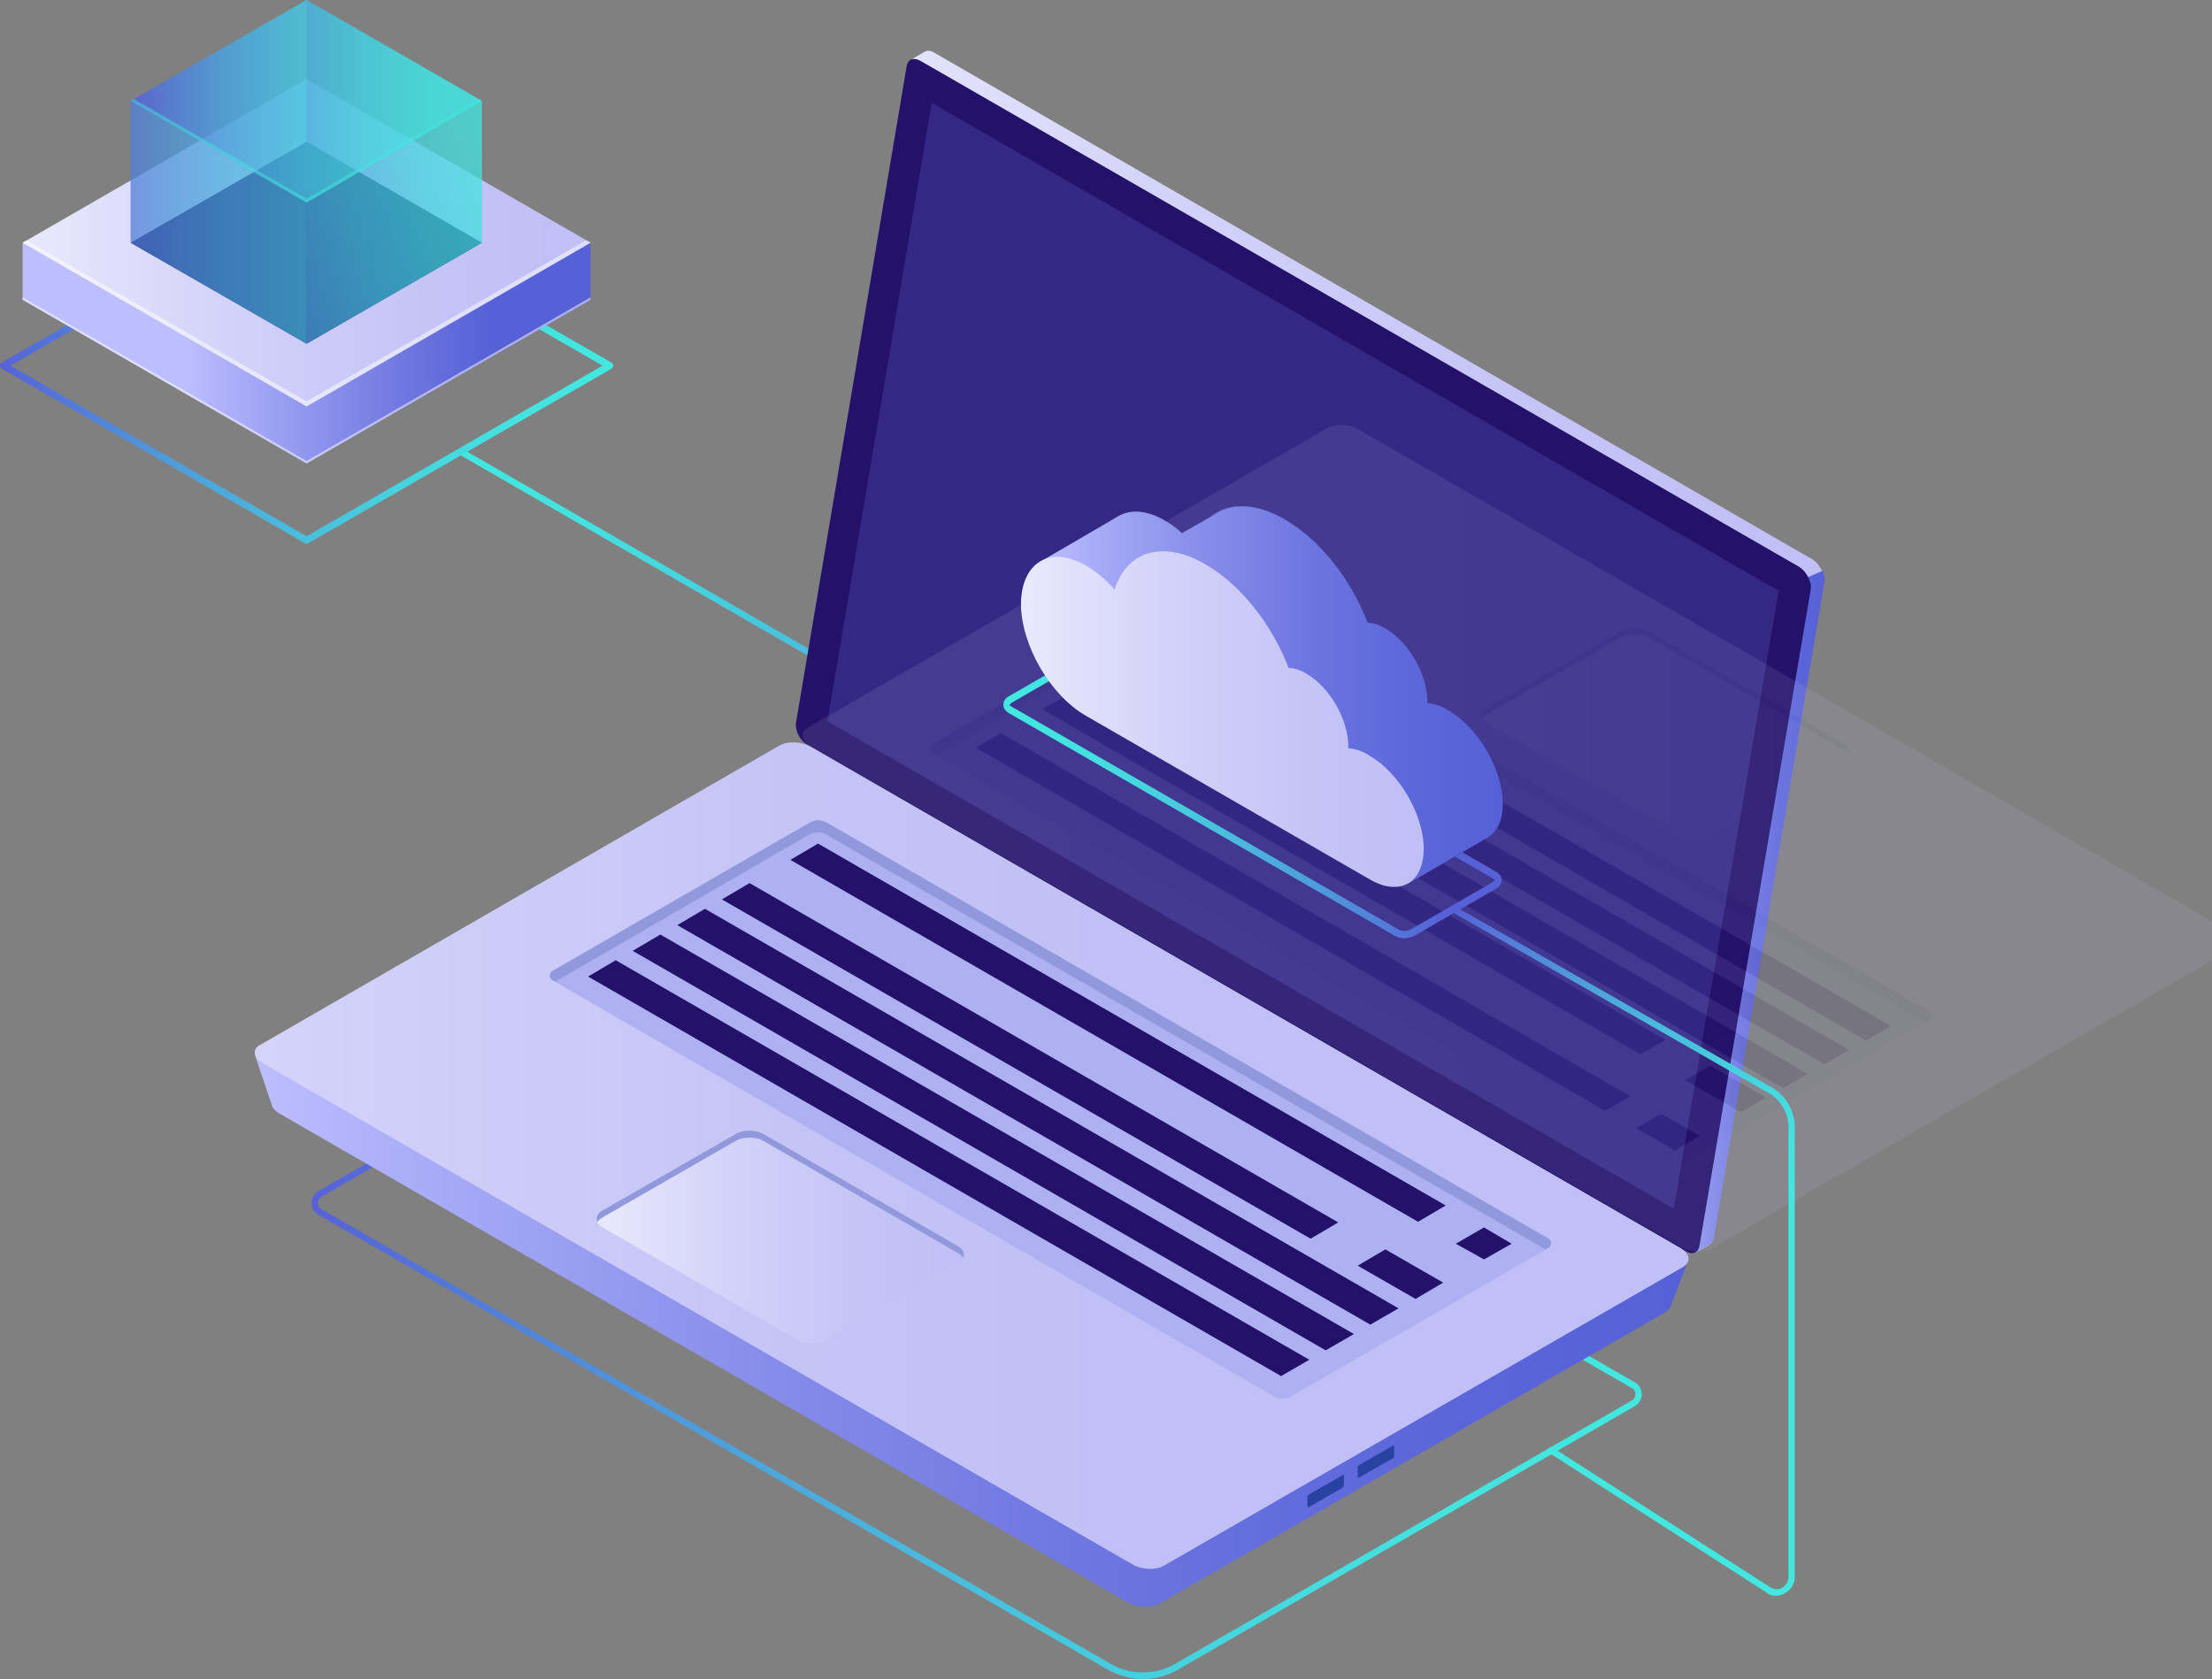 <svg  class="laptop" viewBox="0 0 652 495" fill="none" xmlns="http://www.w3.org/2000/svg">
<rect x="0" y="0" width="652" height="495" fill="#808080" stroke="none"/>
<path d="M335.261 249.389C335.631 249.389 336.002 249.205 336.187 248.835C336.372 248.281 336.372 247.727 335.816 247.542L136.493 132.444C135.938 132.075 135.382 132.259 135.197 132.814C135.011 133.368 135.011 133.922 135.567 134.107L334.89 249.205C334.89 249.205 335.075 249.389 335.261 249.389Z" fill="url(#paint0_linear_186_1852)"/>
<path d="M336.862 495C340.381 495 344.085 494.076 347.233 492.227L481.867 414.565C483.163 413.825 483.904 412.531 483.904 411.052C483.904 409.572 483.163 408.278 481.867 407.538L238.896 267.563L238.341 267.748L93.892 351.141C92.596 351.881 91.855 353.175 91.855 354.655C91.855 356.134 92.596 357.428 93.892 358.168L326.492 492.227C329.825 494.076 333.344 495 336.862 495ZM238.896 269.782L480.941 409.203C481.681 409.572 482.052 410.312 482.052 411.052C482.052 411.791 481.681 412.531 480.941 412.901L346.307 490.562C340.566 493.891 333.344 493.891 327.417 490.562L94.818 356.504C94.077 356.134 93.707 355.394 93.707 354.655C93.707 353.915 94.077 353.175 94.818 352.806L238.896 269.782Z" fill="url(#paint1_linear_186_1852)"/>
<path d="M238.711 210.611L271.119 18.676L268.527 17.567L272.416 15.348C273.157 14.793 274.268 14.793 275.379 15.533L534.276 164.939C536.313 166.233 537.979 169.376 537.609 171.595L505.016 365.009C504.83 365.934 504.275 366.674 503.719 367.043L499.83 369.262L499.089 365.749H499.275L241.859 217.453C239.822 215.973 238.341 212.83 238.711 210.611Z" fill="url(#paint2_linear_186_1852)"/>
<path d="M532.979 170.116L537.239 168.267C537.794 169.376 537.98 170.485 537.794 171.41L505.201 364.824C505.016 365.749 504.46 366.488 503.904 366.858L500.015 369.077L499.275 365.564H499.46L486.496 357.983L532.979 170.116Z" fill="url(#paint3_linear_186_1852)"/>
<path d="M237.97 219.487L496.867 368.893C498.904 370.002 500.571 369.447 500.941 367.228L533.72 173.814C534.091 171.595 532.424 168.452 530.387 167.157L271.305 17.936C269.268 16.827 267.601 17.382 267.231 19.601L234.637 213.015C234.267 215.234 235.748 218.377 237.97 219.487Z" fill="#24126A"/>
<g opacity="0.51">
<path d="M274.638 30.325L524.275 174.184L493.349 356.319L243.896 212.645L274.638 30.325Z" fill="#453C9E"/>
</g>
<path d="M75.188 311.201L89.262 318.598L230.933 236.868C233.341 235.574 237.415 235.759 240.193 237.238L484.645 378.138C487.052 376.844 497.608 371.666 497.608 371.666L492.423 385.165C492.237 385.719 491.682 386.274 490.941 386.829L341.677 472.811C339.27 474.106 335.196 473.921 332.418 472.441L82.225 328.213C81.114 327.473 80.373 326.734 80.188 325.994L75.188 311.201Z" fill="url(#paint4_linear_186_1852)"/>
<path d="M77.41 313.42L333.714 461.162C336.492 462.826 340.751 463.011 343.159 461.532L496.126 373.515C498.534 372.036 498.163 369.632 495.386 367.968L239.081 220.226C236.304 218.562 232.044 218.377 229.637 219.856L76.669 308.058C74.262 309.352 74.632 311.756 77.41 313.42Z" fill="url(#paint5_linear_186_1852)"/>
<path d="M410.939 429.173V426.399C410.939 426.214 410.753 426.029 410.568 426.214L400.568 431.946C400.383 432.131 400.197 432.316 400.197 432.686V435.46C400.197 435.645 400.383 435.83 400.568 435.645L410.568 429.912C410.753 429.912 410.939 429.543 410.939 429.173Z" fill="#2842A2"/>
<path d="M396.123 437.863V435.09C396.123 434.905 395.938 434.72 395.753 434.905L385.753 440.637C385.567 440.822 385.382 441.007 385.382 441.377V444.15C385.382 444.335 385.567 444.52 385.753 444.335L395.753 438.603C395.938 438.418 396.123 438.048 396.123 437.863Z" fill="#2842A2"/>
<path d="M456.31 365.194L243.341 242.415C241.859 241.675 240.193 241.675 238.711 242.415L162.783 286.238C161.672 286.793 161.672 288.457 162.783 289.012L375.752 411.791C377.234 412.531 378.901 412.531 380.382 411.791L456.31 367.968C457.421 367.413 457.421 365.749 456.31 365.194Z" fill="#ADB1F2"/>
<path d="M456.31 367.968L455.57 368.338L243.341 245.928C241.859 245.189 240.193 245.189 238.711 245.928L163.709 289.382L162.968 289.012C161.857 288.457 161.857 286.793 162.968 286.238L238.896 242.415C240.378 241.675 242.045 241.675 243.526 242.415L456.496 365.194C457.422 365.749 457.422 367.413 456.31 367.968Z" fill="#9198DB"/>
<path d="M232.97 253.51L417.976 360.202L426.124 355.395L241.119 248.702L232.97 253.51Z" fill="#24126A"/>
<path d="M212.784 265.159L386.308 365.195L394.457 360.387L220.933 260.352L212.784 265.159Z" fill="#24126A"/>
<path d="M199.636 272.74L403.901 390.527L412.235 385.719L207.784 267.933L199.636 272.74Z" fill="#24126A"/>
<path d="M186.487 280.322L390.753 398.108L399.086 393.301L194.636 275.514L186.487 280.322Z" fill="#24126A"/>
<path d="M173.339 287.903L377.604 405.69L385.938 400.882L181.487 283.095L173.339 287.903Z" fill="#24126A"/>
<path d="M429.087 366.674L437.421 371.297L445.569 366.674L437.421 361.866L429.087 366.674Z" fill="#24126A"/>
<path d="M400.198 373.146L417.235 382.946L425.383 378.138L408.346 368.338L400.198 373.146Z" fill="#24126A"/>
<path d="M235.007 394.965L177.598 361.866C175.376 360.572 175.376 358.538 177.598 357.243L216.858 334.685C219.081 333.39 222.785 333.39 225.007 334.685L282.416 367.783C284.638 369.078 284.638 371.112 282.416 372.406L243.156 394.965C240.933 396.259 237.229 396.259 235.007 394.965Z" fill="url(#paint6_linear_186_1852)"/>
<path d="M282.416 369.447L225.007 336.349C222.785 335.054 219.081 335.054 216.859 336.349L177.598 358.908C176.857 359.277 176.487 359.832 176.117 360.202C175.561 359.092 175.931 357.798 177.598 356.874L216.859 334.315C219.081 333.02 222.785 333.02 225.007 334.315L282.416 367.413C283.898 368.338 284.453 369.632 283.898 370.742C283.527 370.372 283.157 369.817 282.416 369.447Z" fill="#9198DB"/>
<g opacity="0.11">
<path d="M238.896 219.857L495.2 367.598C497.978 369.263 502.238 369.447 504.645 367.968L657.613 279.952C660.02 278.473 659.65 276.069 656.872 274.405L400.568 126.663C397.79 124.998 393.531 124.814 391.123 126.293L238.156 214.494C235.748 215.789 236.118 218.192 238.896 219.857Z" fill="url(#paint7_linear_186_1852)"/>
<path d="M495.941 246.299L438.532 213.2C436.31 211.906 436.31 209.872 438.532 208.577L477.792 186.018C480.015 184.724 483.719 184.724 485.941 186.018L543.35 219.117C545.572 220.411 545.572 222.445 543.35 223.74L504.09 246.299C501.867 247.593 498.163 247.593 495.941 246.299Z" fill="url(#paint8_linear_186_1852)"/>
<path d="M543.35 220.966L485.941 187.867C483.719 186.573 480.015 186.573 477.792 187.867L438.532 210.426C437.791 210.796 437.421 211.351 437.05 211.721C436.495 210.611 436.865 209.317 438.532 208.392L477.792 186.018C480.015 184.724 483.719 184.724 485.941 186.018L543.35 219.117C544.832 220.042 545.387 221.336 544.832 222.445C544.461 221.891 544.091 221.336 543.35 220.966Z" fill="#9198DB"/>
<path d="M568.536 298.073L355.566 175.293C354.085 174.554 352.418 174.554 350.937 175.293L275.008 219.117C273.897 219.672 273.897 221.336 275.008 221.89L487.978 344.67C489.459 345.409 491.126 345.409 492.608 344.67L568.536 300.846C569.647 300.292 569.647 298.812 568.536 298.073Z" fill="#ADB1F2"/>
<path d="M568.536 301.031L567.795 301.401L355.566 178.992C354.085 178.252 352.418 178.252 350.937 178.992L275.934 222.445L275.194 222.075C274.082 221.521 274.082 219.857 275.194 219.302L351.122 175.479C352.603 174.739 354.27 174.739 355.752 175.479L568.536 298.073C569.647 298.812 569.647 300.292 568.536 301.031Z" fill="#9198DB"/>
<path d="M295.009 216.158L480.57 323.22L473.163 327.473L287.601 220.411L295.009 216.158Z" fill="#24126A"/>
<path d="M314.639 204.879L490.941 306.579L483.533 310.831L307.232 209.132L314.639 204.879Z" fill="#24126A"/>
<path d="M504.09 314.16L520.572 323.59L513.164 327.843L496.682 318.413L504.09 314.16Z" fill="#24126A"/>
<path d="M489.645 328.398L501.127 334.87L493.719 339.122L482.237 332.651L489.645 328.398Z" fill="#24126A"/>
<path d="M326.862 197.853L532.794 316.564L525.572 320.817L319.454 202.105L326.862 197.853Z" fill="#24126A"/>
<path d="M339.085 190.826L545.017 309.537L537.794 313.79L331.677 195.079L339.085 190.826Z" fill="#24126A"/>
<path d="M351.307 183.799L557.425 302.511L550.017 306.763L343.9 187.867L351.307 183.799Z" fill="#24126A"/>
</g>
<path d="M523.48 470.439C524.401 470.439 525.323 470.255 526.06 469.702C527.902 468.781 529.008 466.939 529.008 464.913V332.287C529.008 327.498 526.428 323.077 522.375 320.683L429.329 267.448C428.961 267.264 428.224 267.264 428.04 267.816C427.855 268.369 427.855 268.922 428.408 269.106L521.453 322.34C524.954 324.367 527.165 328.235 527.165 332.287V464.913C527.165 466.202 526.428 467.492 525.323 468.044C524.217 468.781 522.743 468.597 521.638 467.86L457.704 426.783C457.335 426.415 456.598 426.599 456.414 427.151C456.045 427.52 456.23 428.257 456.782 428.441L520.716 469.518C521.453 470.255 522.375 470.439 523.48 470.439Z" fill="url(#paint9_linear_186_1852)"/>
<path d="M413.902 276.623C415.013 276.623 416.309 276.253 417.235 275.699L440.94 262.015C442.051 261.461 442.606 260.536 442.606 259.427C442.606 258.502 442.051 257.762 441.31 257.208L327.047 191.38C325.38 190.456 322.788 190.641 321.121 191.565L297.417 205.248C296.305 205.803 295.75 206.728 295.75 207.837C295.75 208.762 296.305 209.501 297.046 210.056L411.124 275.883C411.865 276.253 412.791 276.623 413.902 276.623ZM324.269 192.86C324.825 192.86 325.38 193.044 325.936 193.229L440.199 259.057C440.384 259.242 440.569 259.242 440.569 259.427C440.569 259.427 440.384 259.796 439.828 260.166L416.124 273.849C415.013 274.589 413.161 274.589 412.235 274.034L297.972 208.207C297.787 208.022 297.602 208.022 297.602 207.837C297.602 207.837 297.787 207.467 298.343 207.098L322.047 193.414C322.603 193.044 323.529 192.86 324.269 192.86Z" fill="url(#paint10_linear_186_1852)"/>
<path d="M343.344 153.474C346.307 155.138 349.27 157.727 351.678 160.501C355.196 149.221 365.937 145.708 378.53 153.104C389.086 159.206 398.161 171.04 402.976 183.614C404.642 183.614 406.309 184.169 408.161 185.278C415.013 189.161 420.569 198.777 420.569 206.728C420.569 206.913 420.569 207.097 420.569 207.282C422.606 207.467 424.643 208.022 426.865 209.501C435.569 214.494 442.792 226.883 442.792 236.868C442.792 247.038 435.754 251.106 426.865 245.928L343.159 197.667C332.603 191.565 324.084 176.772 324.084 164.569C324.084 152.365 332.788 147.372 343.344 153.474Z" fill="url(#paint11_linear_186_1852)"/>
<path d="M343.344 153.474C345.011 154.399 346.863 155.693 348.344 157.172L357.789 151.81C362.974 148.112 370.382 148.297 378.715 153.104C389.271 159.206 398.346 171.04 403.161 183.614C404.827 183.614 406.494 184.169 408.346 185.278C415.198 189.161 420.754 198.777 420.754 206.728C420.754 206.913 420.754 207.097 420.754 207.282C422.791 207.467 424.828 208.022 427.05 209.501C435.754 214.494 442.977 226.883 442.977 236.868C442.977 241.86 441.31 245.374 438.347 247.038L415.383 260.351L410.383 236.313L343.344 197.667C332.788 191.565 324.269 176.772 324.269 164.569C324.084 152.365 332.788 147.372 343.344 153.474Z" fill="url(#paint12_radial_186_1852)"/>
<path d="M306.491 165.678L329.64 152.18C333.159 150.146 337.973 150.331 343.344 153.474C345.011 154.399 346.863 155.693 348.344 157.172L357.789 151.81C362.974 148.112 370.382 148.297 378.715 153.104C389.271 159.206 398.346 171.04 403.161 183.614C404.827 183.614 406.494 184.169 408.346 185.278C415.198 189.161 420.754 198.777 420.754 206.728C420.754 206.913 420.754 207.097 420.754 207.282C422.791 207.467 424.828 208.022 427.05 209.501C435.754 214.494 442.977 226.883 442.977 236.868C442.977 241.86 441.31 245.374 438.347 247.038L415.383 260.351L410.383 236.313L343.344 197.667C334.825 192.675 327.603 182.135 325.01 171.78L306.491 165.678Z" fill="url(#paint13_linear_186_1852)"/>
<path d="M320.195 166.787C323.158 168.452 326.121 171.04 328.529 173.814C332.047 162.535 342.788 159.021 355.381 166.418C365.937 172.52 375.012 184.354 379.827 196.928C381.493 196.928 383.16 197.482 385.012 198.592C391.864 202.475 397.42 212.09 397.42 220.041C397.42 220.226 397.42 220.411 397.42 220.596C399.457 220.781 401.494 221.335 403.716 222.815C412.42 227.807 419.643 240.196 419.643 250.181C419.643 260.351 412.605 264.419 403.716 259.242L320.01 210.981C309.454 204.879 300.935 190.086 300.935 177.882C301.12 165.678 309.639 160.686 320.195 166.787Z" fill="url(#paint14_linear_186_1852)"/>
<path d="M90.373 160.316C90.558 160.316 90.743 160.316 90.929 160.131L180.191 108.726C180.561 108.541 180.746 108.172 180.746 107.802C180.746 107.432 180.561 107.062 180.191 106.877L90.743 55.473C90.373 55.288 90.003 55.288 89.818 55.473L0.556 106.877C0.185 107.062 -1.52588e-05 107.432 -1.52588e-05 107.802C-1.52588e-05 108.172 0.185 108.541 0.556 108.726L89.818 160.131C90.003 160.316 90.188 160.316 90.373 160.316ZM177.598 107.802L90.373 158.097L3.148 107.802L90.373 57.507L177.598 107.802Z" fill="url(#paint15_linear_186_1852)"/>
<path d="M6.667 88.386V71.56L90.373 117.602L174.079 71.56V88.386L90.373 136.647L6.667 88.386Z" fill="url(#paint16_linear_186_1852)"/>
<path opacity="0.5" d="M174.079 87.647V88.386L90.373 136.647L6.667 88.386V87.647L90.373 135.908L174.079 87.647Z" fill="white"/>
<path d="M90.373 119.821L174.079 71.559L90.373 23.298L6.667 71.559L90.373 119.821Z" fill="url(#paint17_linear_186_1852)"/>
<path opacity="0.5" d="M90.373 118.341L172.783 70.82L174.079 71.559L90.373 119.821L6.667 71.559L7.778 70.82L90.373 118.341Z" fill="white"/>
<path d="M90.373 101.33L142.041 71.56L90.373 41.79L38.52 71.56L90.373 101.33Z" fill="#0F054C"/>
<path opacity="0.5" d="M90.373 101.33L142.041 71.56L90.373 41.79L38.52 71.56L90.373 101.33Z" fill="url(#paint18_linear_186_1852)"/>
<path opacity="0.5" d="M90.373 0L38.52 29.77V71.56L90.373 41.789V0Z" fill="url(#paint19_linear_186_1852)"/>
<path opacity="0.5" d="M90.373 41.789L142.041 71.56V29.77L90.373 0V41.789Z" fill="url(#paint20_linear_186_1852)"/>
<path opacity="0.5" d="M90.373 59.725L142.041 29.77L90.373 0L38.52 29.77L90.373 59.725Z" fill="url(#paint21_linear_186_1852)"/>
<path opacity="0.5" d="M90.373 59.725L142.041 29.77L90.373 0L38.52 29.77L90.373 59.725Z" fill="url(#paint22_linear_186_1852)"/>
<path opacity="0.5" d="M90.373 58.616L141.115 29.216L142.041 29.77L90.373 59.725L38.52 29.77L39.446 29.216L90.373 58.616Z" fill="url(#paint23_linear_186_1852)"/>
<path opacity="0.5" d="M90.373 59.725V101.33L38.52 71.559V29.77L90.373 59.725Z" fill="url(#paint24_linear_186_1852)"/>
<path opacity="0.5" d="M142.041 29.77V71.559L90.373 101.33V59.725L142.041 29.77Z" fill="url(#paint25_linear_186_1852)"/>
<defs>
<linearGradient id="paint0_linear_186_1852" x1="336.212" y1="190.742" x2="134.98" y2="190.742" gradientUnits="userSpaceOnUse">
<stop stop-color="#5761D7"/>
<stop offset="0.073" stop-color="#5472D8"/>
<stop offset="0.279" stop-color="#4E9CDB"/>
<stop offset="0.48" stop-color="#49BDDD"/>
<stop offset="0.671" stop-color="#45D5DF"/>
<stop offset="0.849" stop-color="#43E3E0"/>
<stop offset="1" stop-color="#42E8E0"/>
</linearGradient>
<linearGradient id="paint1_linear_186_1852" x1="483.947" y1="381.315" x2="91.913" y2="381.315" gradientUnits="userSpaceOnUse">
<stop stop-color="#42E8E0"/>
<stop offset="0.151" stop-color="#43E3E0"/>
<stop offset="0.329" stop-color="#45D5DF"/>
<stop offset="0.52" stop-color="#49BDDD"/>
<stop offset="0.721" stop-color="#4E9CDB"/>
<stop offset="0.927" stop-color="#5472D8"/>
<stop offset="1" stop-color="#5761D7"/>
</linearGradient>
<linearGradient id="paint2_linear_186_1852" x1="537.761" y1="192.06" x2="238.6" y2="192.06" gradientUnits="userSpaceOnUse">
<stop stop-color="#C0BFF6"/>
<stop offset="0.294" stop-color="#C5C4F7"/>
<stop offset="0.64" stop-color="#D3D2F9"/>
<stop offset="1" stop-color="#E9E9FD"/>
</linearGradient>
<linearGradient id="paint3_linear_186_1852" x1="537.759" y1="268.664" x2="486.39" y2="268.664" gradientUnits="userSpaceOnUse">
<stop stop-color="#5761D7"/>
<stop offset="0.178" stop-color="#5C66D9"/>
<stop offset="0.388" stop-color="#6A73DF"/>
<stop offset="0.613" stop-color="#8289E8"/>
<stop offset="0.849" stop-color="#A3A7F5"/>
<stop offset="1" stop-color="#BCBEFF"/>
</linearGradient>
<linearGradient id="paint4_linear_186_1852" x1="497.681" y1="354.777" x2="75.168" y2="354.777" gradientUnits="userSpaceOnUse">
<stop stop-color="#5761D7"/>
<stop offset="0.178" stop-color="#5C66D9"/>
<stop offset="0.388" stop-color="#6A73DF"/>
<stop offset="0.613" stop-color="#8289E8"/>
<stop offset="0.849" stop-color="#A3A7F5"/>
<stop offset="1" stop-color="#BCBEFF"/>
</linearGradient>
<linearGradient id="paint5_linear_186_1852" x1="355.715" y1="340.71" x2="-67.023" y2="340.71" gradientUnits="userSpaceOnUse">
<stop stop-color="#C0BFF6"/>
<stop offset="0.294" stop-color="#C5C4F7"/>
<stop offset="0.64" stop-color="#D3D2F9"/>
<stop offset="1" stop-color="#E9E9FD"/>
</linearGradient>
<linearGradient id="paint6_linear_186_1852" x1="284.124" y1="364.672" x2="175.916" y2="364.672" gradientUnits="userSpaceOnUse">
<stop stop-color="#C0BFF6"/>
<stop offset="0.294" stop-color="#C5C4F7"/>
<stop offset="0.64" stop-color="#D3D2F9"/>
<stop offset="1" stop-color="#E9E9FD"/>
</linearGradient>
<linearGradient id="paint7_linear_186_1852" x1="517.225" y1="247.155" x2="94.487" y2="247.155" gradientUnits="userSpaceOnUse">
<stop stop-color="#C0BFF6"/>
<stop offset="0.294" stop-color="#C5C4F7"/>
<stop offset="0.64" stop-color="#D3D2F9"/>
<stop offset="1" stop-color="#E9E9FD"/>
</linearGradient>
<linearGradient id="paint8_linear_186_1852" x1="545.048" y1="216.17" x2="436.839" y2="216.17" gradientUnits="userSpaceOnUse">
<stop stop-color="#C0BFF6"/>
<stop offset="0.294" stop-color="#C5C4F7"/>
<stop offset="0.64" stop-color="#D3D2F9"/>
<stop offset="1" stop-color="#E9E9FD"/>
</linearGradient>
<linearGradient id="paint9_linear_186_1852" x1="520.864" y1="471.522" x2="455.937" y2="259.102" gradientUnits="userSpaceOnUse">
<stop offset="0.5" stop-color="#42E8E0"/>
<stop offset="0.575" stop-color="#43E3E0"/>
<stop offset="0.664" stop-color="#45D5DF"/>
<stop offset="0.76" stop-color="#49BDDD"/>
<stop offset="0.861" stop-color="#4E9CDB"/>
<stop offset="0.964" stop-color="#5472D8"/>
<stop offset="1" stop-color="#5761D7"/>
</linearGradient>
<linearGradient id="paint10_linear_186_1852" x1="442.67" y1="233.686" x2="295.472" y2="233.686" gradientUnits="userSpaceOnUse">
<stop offset="0.129" stop-color="#5761D7"/>
<stop offset="0.192" stop-color="#5472D8"/>
<stop offset="0.372" stop-color="#4E9CDB"/>
<stop offset="0.547" stop-color="#49BDDD"/>
<stop offset="0.714" stop-color="#45D5DF"/>
<stop offset="0.869" stop-color="#43E3E0"/>
<stop offset="1" stop-color="#42E8E0"/>
</linearGradient>
<linearGradient id="paint11_linear_186_1852" x1="442.878" y1="222.562" x2="324.166" y2="222.562" gradientUnits="userSpaceOnUse">
<stop stop-color="#5761D7"/>
<stop offset="0.178" stop-color="#5C66D9"/>
<stop offset="0.388" stop-color="#6A73DF"/>
<stop offset="0.613" stop-color="#8289E8"/>
<stop offset="0.849" stop-color="#A3A7F5"/>
<stop offset="1" stop-color="#BCBEFF"/>
</linearGradient>
<radialGradient id="paint12_radial_186_1852" cx="0" cy="0" r="1" gradientUnits="userSpaceOnUse" gradientTransform="translate(414.979 186.983) rotate(180) scale(56.628 56.541)">
<stop stop-color="#2B237C"/>
<stop offset="1" stop-color="#180D5B"/>
</radialGradient>
<linearGradient id="paint13_linear_186_1852" x1="442.878" y1="204.743" x2="306.425" y2="204.743" gradientUnits="userSpaceOnUse">
<stop stop-color="#5761D7"/>
<stop offset="0.178" stop-color="#5C66D9"/>
<stop offset="0.388" stop-color="#6A73DF"/>
<stop offset="0.613" stop-color="#8289E8"/>
<stop offset="0.849" stop-color="#A3A7F5"/>
<stop offset="1" stop-color="#BCBEFF"/>
</linearGradient>
<linearGradient id="paint14_linear_186_1852" x1="419.867" y1="235.899" x2="301.155" y2="235.899" gradientUnits="userSpaceOnUse">
<stop stop-color="#C0BFF6"/>
<stop offset="0.294" stop-color="#C5C4F7"/>
<stop offset="0.64" stop-color="#D3D2F9"/>
<stop offset="1" stop-color="#E9E9FD"/>
</linearGradient>
<linearGradient id="paint15_linear_186_1852" x1="180.557" y1="107.827" x2="0.037" y2="107.827" gradientUnits="userSpaceOnUse">
<stop stop-color="#42E8E0"/>
<stop offset="0.151" stop-color="#43E3E0"/>
<stop offset="0.329" stop-color="#45D5DF"/>
<stop offset="0.52" stop-color="#49BDDD"/>
<stop offset="0.721" stop-color="#4E9CDB"/>
<stop offset="0.927" stop-color="#5472D8"/>
<stop offset="1" stop-color="#5761D7"/>
</linearGradient>
<linearGradient id="paint16_linear_186_1852" x1="173.99" y1="104.108" x2="54.716" y2="104.108" gradientUnits="userSpaceOnUse">
<stop offset="0.247" stop-color="#5761D7"/>
<stop offset="0.436" stop-color="#6C74DF"/>
<stop offset="0.825" stop-color="#A2A6F5"/>
<stop offset="1" stop-color="#BCBEFF"/>
</linearGradient>
<linearGradient id="paint17_linear_186_1852" x1="173.99" y1="71.553" x2="6.605" y2="71.553" gradientUnits="userSpaceOnUse">
<stop stop-color="#C0BFF6"/>
<stop offset="0.294" stop-color="#C5C4F7"/>
<stop offset="0.64" stop-color="#D3D2F9"/>
<stop offset="1" stop-color="#E9E9FD"/>
</linearGradient>
<linearGradient id="paint18_linear_186_1852" x1="142.038" y1="71.554" x2="38.558" y2="71.554" gradientUnits="userSpaceOnUse">
<stop stop-color="#42E8E0"/>
<stop offset="0.151" stop-color="#43E3E0"/>
<stop offset="0.329" stop-color="#45D5DF"/>
<stop offset="0.52" stop-color="#49BDDD"/>
<stop offset="0.721" stop-color="#4E9CDB"/>
<stop offset="0.927" stop-color="#5472D8"/>
<stop offset="1" stop-color="#5761D7"/>
</linearGradient>
<linearGradient id="paint19_linear_186_1852" x1="90.298" y1="35.777" x2="38.558" y2="35.777" gradientUnits="userSpaceOnUse">
<stop stop-color="#42E8E0"/>
<stop offset="0.151" stop-color="#43E3E0"/>
<stop offset="0.329" stop-color="#45D5DF"/>
<stop offset="0.52" stop-color="#49BDDD"/>
<stop offset="0.721" stop-color="#4E9CDB"/>
<stop offset="0.927" stop-color="#5472D8"/>
<stop offset="1" stop-color="#5761D7"/>
</linearGradient>
<linearGradient id="paint20_linear_186_1852" x1="142.038" y1="35.776" x2="90.297" y2="35.776" gradientUnits="userSpaceOnUse">
<stop stop-color="#42E8E0"/>
<stop offset="0.151" stop-color="#43E3E0"/>
<stop offset="0.329" stop-color="#45D5DF"/>
<stop offset="0.52" stop-color="#49BDDD"/>
<stop offset="0.721" stop-color="#4E9CDB"/>
<stop offset="0.927" stop-color="#5472D8"/>
<stop offset="1" stop-color="#5761D7"/>
</linearGradient>
<linearGradient id="paint21_linear_186_1852" x1="142.038" y1="29.826" x2="38.558" y2="29.826" gradientUnits="userSpaceOnUse">
<stop stop-color="#42E8E0"/>
<stop offset="0.151" stop-color="#43E3E0"/>
<stop offset="0.329" stop-color="#45D5DF"/>
<stop offset="0.52" stop-color="#49BDDD"/>
<stop offset="0.721" stop-color="#4E9CDB"/>
<stop offset="0.927" stop-color="#5472D8"/>
<stop offset="1" stop-color="#5761D7"/>
</linearGradient>
<linearGradient id="paint22_linear_186_1852" x1="142.038" y1="29.826" x2="38.558" y2="29.826" gradientUnits="userSpaceOnUse">
<stop stop-color="#42E8E0"/>
<stop offset="0.151" stop-color="#43E3E0"/>
<stop offset="0.329" stop-color="#45D5DF"/>
<stop offset="0.52" stop-color="#49BDDD"/>
<stop offset="0.721" stop-color="#4E9CDB"/>
<stop offset="0.927" stop-color="#5472D8"/>
<stop offset="1" stop-color="#5761D7"/>
</linearGradient>
<linearGradient id="paint23_linear_186_1852" x1="90.297" y1="37.892" x2="90.297" y2="-65.43" gradientUnits="userSpaceOnUse">
<stop stop-color="#42E8E0"/>
<stop offset="0.151" stop-color="#43E3E0"/>
<stop offset="0.329" stop-color="#45D5DF"/>
<stop offset="0.52" stop-color="#49BDDD"/>
<stop offset="0.721" stop-color="#4E9CDB"/>
<stop offset="0.927" stop-color="#5472D8"/>
<stop offset="1" stop-color="#5761D7"/>
</linearGradient>
<linearGradient id="paint24_linear_186_1852" x1="206.658" y1="65.603" x2="-5.591" y2="65.603" gradientUnits="userSpaceOnUse">
<stop stop-color="#42E8E0"/>
<stop offset="0.151" stop-color="#43E3E0"/>
<stop offset="0.329" stop-color="#45D5DF"/>
<stop offset="0.52" stop-color="#49BDDD"/>
<stop offset="0.721" stop-color="#4E9CDB"/>
<stop offset="0.927" stop-color="#5472D8"/>
<stop offset="1" stop-color="#5761D7"/>
</linearGradient>
<linearGradient id="paint25_linear_186_1852" x1="161.3" y1="42.838" x2="55.647" y2="96.291" gradientUnits="userSpaceOnUse">
<stop stop-color="#42E8E0"/>
<stop offset="0.151" stop-color="#43E3E0"/>
<stop offset="0.329" stop-color="#45D5DF"/>
<stop offset="0.52" stop-color="#49BDDD"/>
<stop offset="0.721" stop-color="#4E9CDB"/>
<stop offset="0.927" stop-color="#5472D8"/>
<stop offset="1" stop-color="#5761D7"/>
</linearGradient>
</defs>
</svg>
